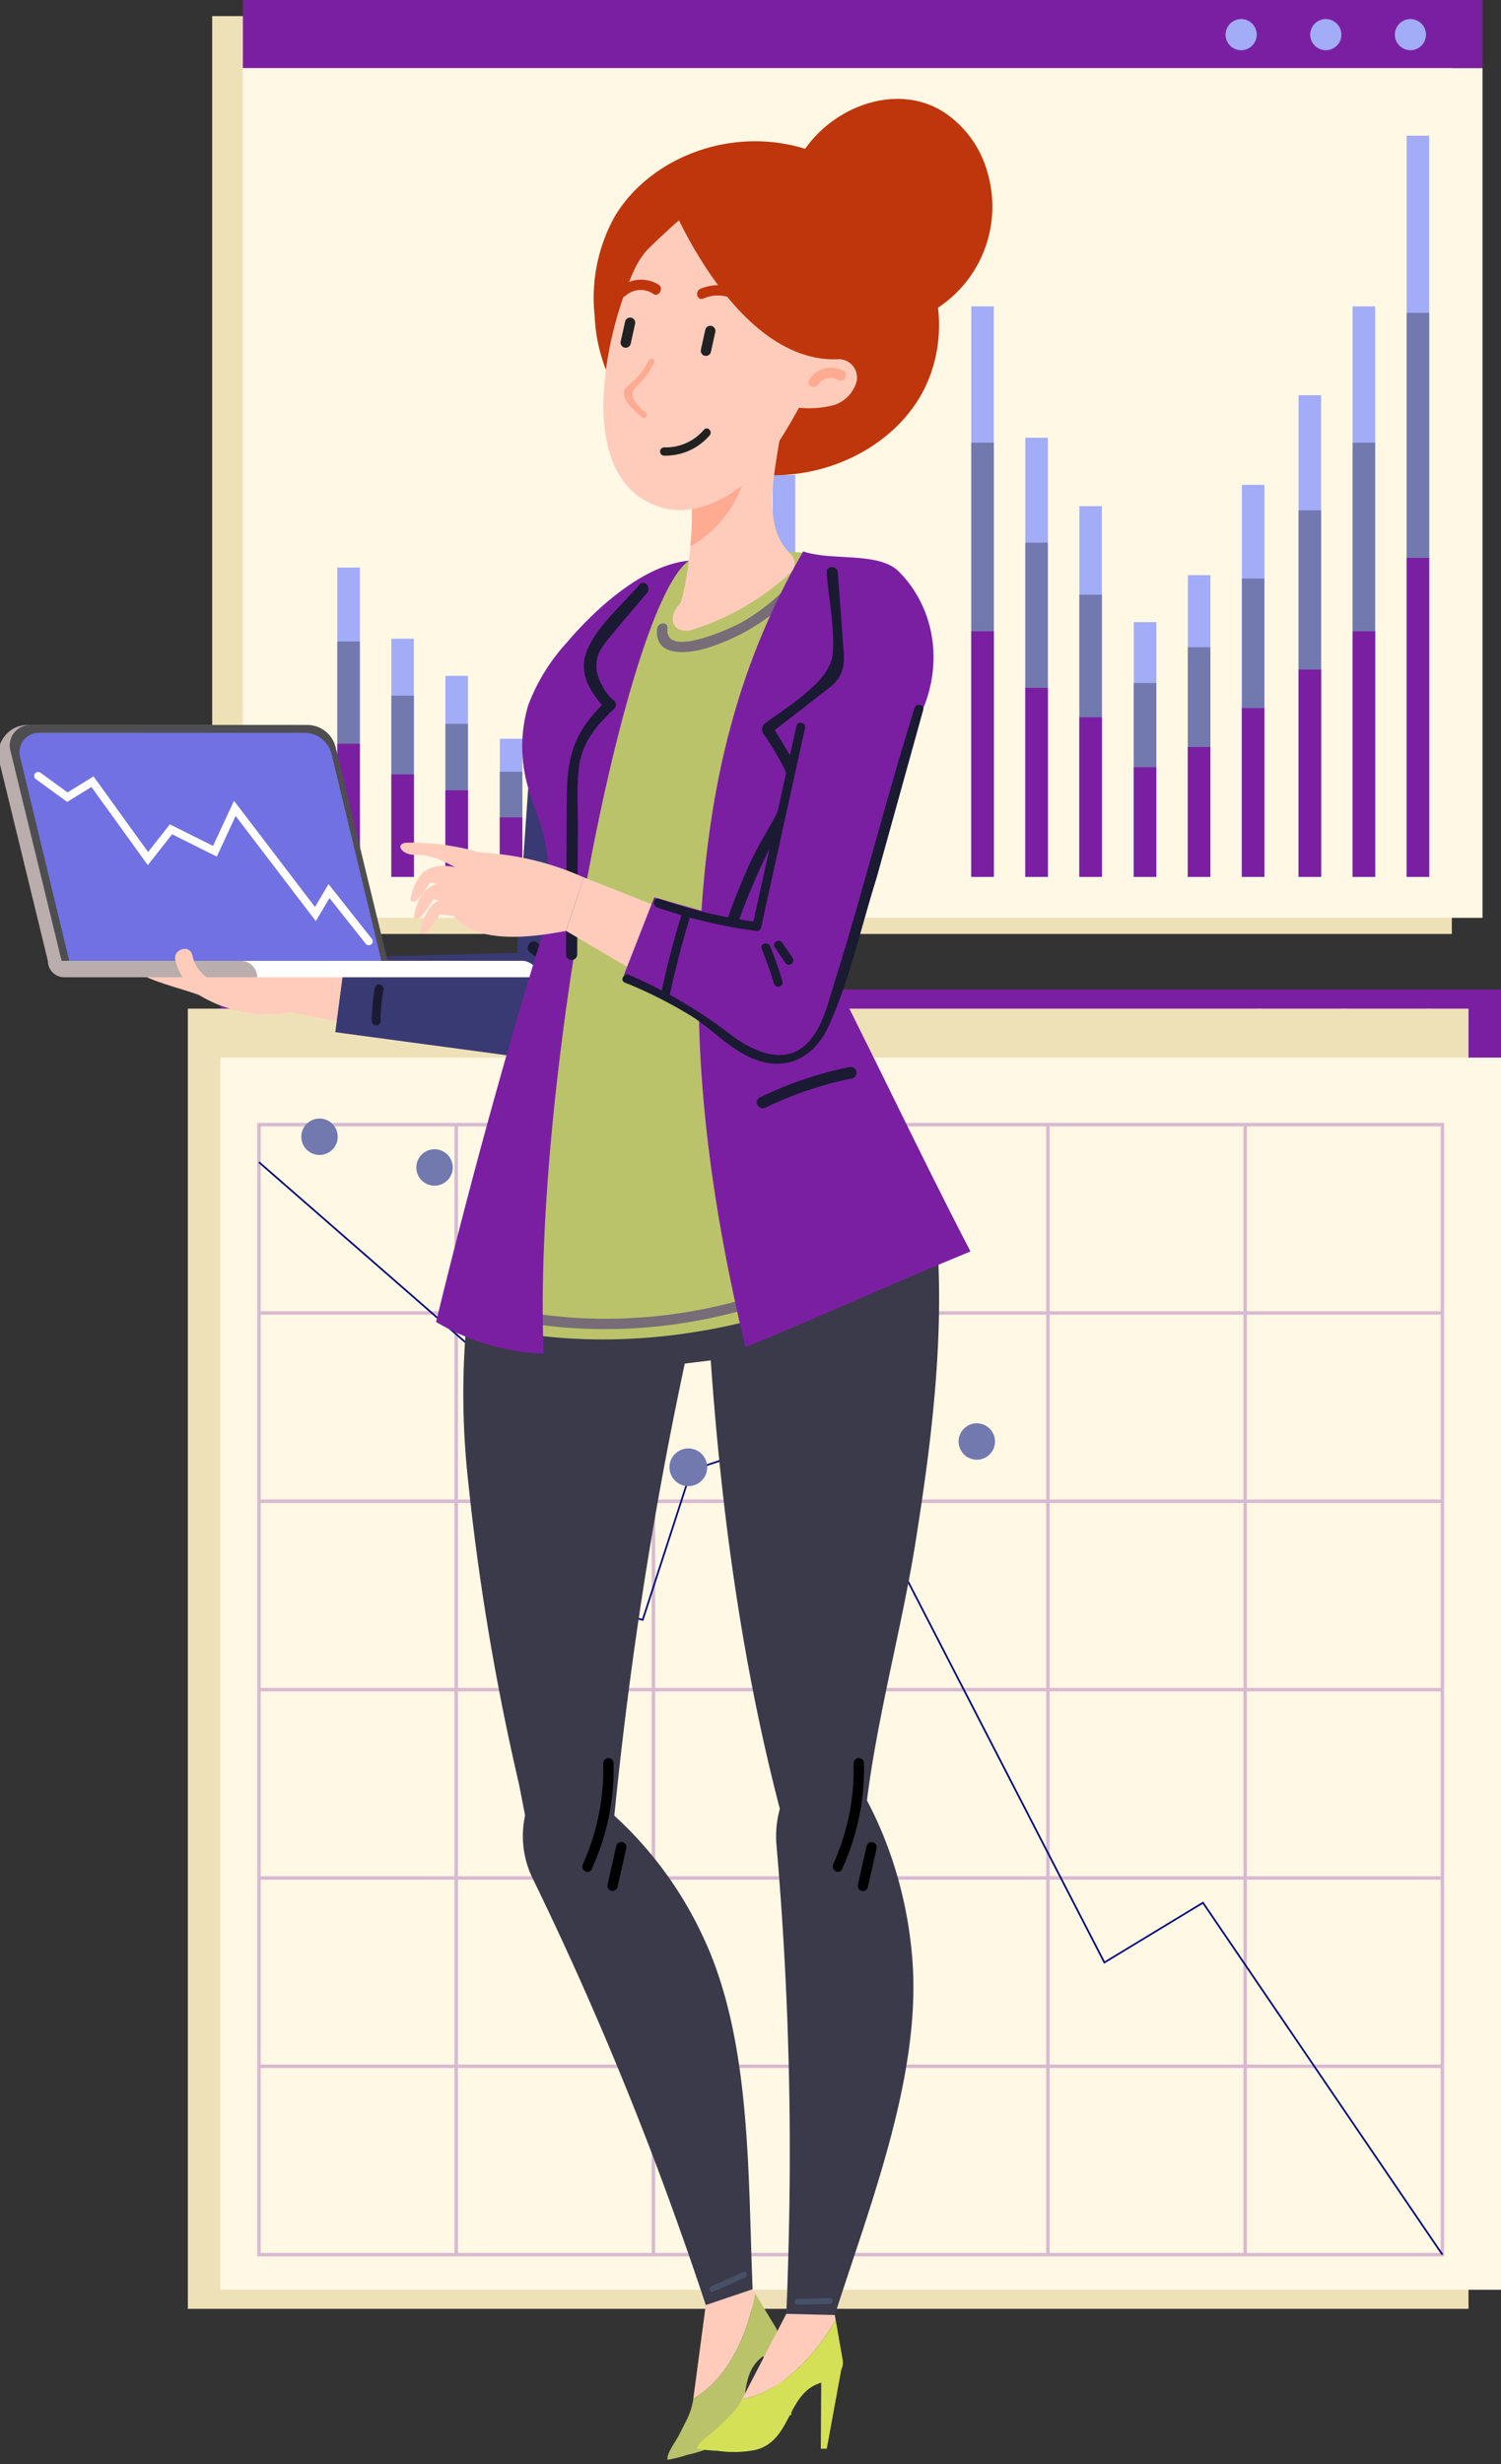 <svg xmlns="http://www.w3.org/2000/svg" xmlns:xlink="http://www.w3.org/1999/xlink" width="189.711" height="311.383" viewBox="0 0 189.711 311.383">
  <rect x="0" y="0" width="189.711" height="311.383" fill="#333333" stroke="none"/>
  <defs>
    <clipPath id="clip-path">
      <rect id="Rectángulo_409419" data-name="Rectángulo 409419" width="156.679" height="115.978" fill="none"/>
    </clipPath>
    <clipPath id="clip-path-2">
      <rect id="Rectángulo_409477" data-name="Rectángulo 409477" width="161.86" height="164.294" fill="none"/>
    </clipPath>
    <clipPath id="clip-path-3">
      <rect id="Rectángulo_409490" data-name="Rectángulo 409490" width="150.009" height="143.226" fill="none"/>
    </clipPath>
    <clipPath id="clip-path-4">
      <rect id="Rectángulo_409646" data-name="Rectángulo 409646" width="145" height="305" transform="translate(-298 -10963.193)" fill="#fff" stroke="#707070" stroke-width="1"/>
    </clipPath>
    <clipPath id="clip-path-5">
      <path id="Trazado_906395" data-name="Trazado 906395" d="M149.335,144.716a3.538,3.538,0,0,1,3.43,2.72l1.05,4.359.749,3.1,2.6,10.8,1.889,7.835H119.6l-.17-.705-1.823-7.564-1.466-6.08-2.756-11.434a2.447,2.447,0,0,1,2.359-3.033Z" transform="translate(-113.318 -144.716)" fill="none"/>
    </clipPath>
    <linearGradient id="linear-gradient" x1="-3.843" y1="-3.799" x2="-3.812" y2="-3.799" gradientUnits="objectBoundingBox">
      <stop offset="0" stop-color="#414182"/>
      <stop offset="1" stop-color="#7171e3"/>
    </linearGradient>
    <clipPath id="clip-path-6">
      <rect id="Rectángulo_409493" data-name="Rectángulo 409493" width="160.372" height="361.144" transform="translate(0 0)" fill="none"/>
    </clipPath>
  </defs>
  <g id="Grupo_1119788" data-name="Grupo 1119788" transform="translate(-1020.289 -964.617)">
    <g id="Grupo_1119784" data-name="Grupo 1119784" transform="translate(1047.106 964.617)">
      <g id="Grupo_1119783" data-name="Grupo 1119783" transform="translate(0 2.035)" style="mix-blend-mode: multiply;isolation: isolate">
        <g id="Grupo_1119537" data-name="Grupo 1119537">
          <g id="Grupo_1119536" data-name="Grupo 1119536" clip-path="url(#clip-path)">
            <path id="Trazado_906356" data-name="Trazado 906356" d="M162.76,1.991V117.969H6.081V1.991Z" transform="translate(-6.081 -1.991)" fill="#efe1b7"/>
          </g>
        </g>
      </g>
      <rect id="Rectángulo_409590" data-name="Rectángulo 409590" width="156.679" height="107.38" transform="translate(3.88 8.599)" fill="#fff8e5"/>
      <rect id="Rectángulo_409591" data-name="Rectángulo 409591" width="156.679" height="8.599" transform="translate(3.88)" fill="#7b1fa2"/>
      <path id="Trazado_906880" data-name="Trazado 906880" d="M9.274,4.325a1.969,1.969,0,1,0,1.969-1.969A1.968,1.968,0,0,0,9.274,4.325" transform="translate(140.204 0.052)" fill="#a2acf7"/>
      <path id="Trazado_906881" data-name="Trazado 906881" d="M19.74,4.325a1.969,1.969,0,1,0,1.969-1.969A1.968,1.968,0,0,0,19.74,4.325" transform="translate(119.041 0.052)" fill="#a2acf7"/>
      <path id="Trazado_906882" data-name="Trazado 906882" d="M30.206,4.325a1.969,1.969,0,1,0,1.969-1.969,1.968,1.968,0,0,0-1.969,1.969" transform="translate(97.877 0.052)" fill="#a2acf7"/>
      <rect id="Rectángulo_409592" data-name="Rectángulo 409592" width="2.847" height="93.652" transform="translate(150.97 17.147)" fill="#a2acf7"/>
      <rect id="Rectángulo_409593" data-name="Rectángulo 409593" width="2.847" height="72.086" transform="translate(144.139 38.714)" fill="#a2acf7"/>
      <rect id="Rectángulo_409594" data-name="Rectángulo 409594" width="2.847" height="60.859" transform="translate(137.308 49.941)" fill="#a2acf7"/>
      <rect id="Rectángulo_409595" data-name="Rectángulo 409595" width="2.847" height="71.268" transform="translate(150.97 39.532)" fill="#7279ae"/>
      <rect id="Rectángulo_409596" data-name="Rectángulo 409596" width="2.847" height="54.856" transform="translate(144.139 55.944)" fill="#7279ae"/>
      <rect id="Rectángulo_409597" data-name="Rectángulo 409597" width="2.847" height="46.313" transform="translate(137.308 64.487)" fill="#7279ae"/>
      <rect id="Rectángulo_409598" data-name="Rectángulo 409598" width="2.847" height="40.31" transform="translate(150.97 70.49)" fill="#7b1fa2"/>
      <rect id="Rectángulo_409599" data-name="Rectángulo 409599" width="2.847" height="31.027" transform="translate(144.139 79.773)" fill="#7b1fa2"/>
      <rect id="Rectángulo_409600" data-name="Rectángulo 409600" width="2.847" height="26.194" transform="translate(137.308 84.606)" fill="#7b1fa2"/>
      <rect id="Rectángulo_409601" data-name="Rectángulo 409601" width="2.847" height="49.529" transform="translate(130.147 61.271)" fill="#a2acf7"/>
      <rect id="Rectángulo_409602" data-name="Rectángulo 409602" width="2.847" height="38.123" transform="translate(123.316 72.676)" fill="#a2acf7"/>
      <rect id="Rectángulo_409603" data-name="Rectángulo 409603" width="2.847" height="32.186" transform="translate(116.486 78.614)" fill="#a2acf7"/>
      <rect id="Rectángulo_409604" data-name="Rectángulo 409604" width="2.847" height="37.691" transform="translate(130.147 73.108)" fill="#7279ae"/>
      <rect id="Rectángulo_409605" data-name="Rectángulo 409605" width="2.847" height="29.011" transform="translate(123.316 81.788)" fill="#7279ae"/>
      <rect id="Rectángulo_409606" data-name="Rectángulo 409606" width="2.847" height="24.494" transform="translate(116.486 86.306)" fill="#7279ae"/>
      <rect id="Rectángulo_409607" data-name="Rectángulo 409607" width="2.847" height="21.318" transform="translate(130.147 89.482)" fill="#7b1fa2"/>
      <rect id="Rectángulo_409608" data-name="Rectángulo 409608" width="2.847" height="16.409" transform="translate(123.316 94.391)" fill="#7b1fa2"/>
      <rect id="Rectángulo_409609" data-name="Rectángulo 409609" width="2.847" height="13.854" transform="translate(116.486 96.947)" fill="#7b1fa2"/>
      <rect id="Rectángulo_409610" data-name="Rectángulo 409610" width="2.847" height="72.086" transform="translate(95.943 38.714)" fill="#a2acf7"/>
      <rect id="Rectángulo_409611" data-name="Rectángulo 409611" width="2.847" height="55.486" transform="translate(102.773 55.314)" fill="#a2acf7"/>
      <rect id="Rectángulo_409612" data-name="Rectángulo 409612" width="2.847" height="46.845" transform="translate(109.605 63.955)" fill="#a2acf7"/>
      <rect id="Rectángulo_409613" data-name="Rectángulo 409613" width="2.847" height="54.856" transform="translate(95.943 55.944)" fill="#7279ae"/>
      <rect id="Rectángulo_409614" data-name="Rectángulo 409614" width="2.847" height="42.224" transform="translate(102.773 68.576)" fill="#7279ae"/>
      <rect id="Rectángulo_409615" data-name="Rectángulo 409615" width="2.847" height="35.648" transform="translate(109.605 75.152)" fill="#7279ae"/>
      <rect id="Rectángulo_409616" data-name="Rectángulo 409616" width="2.847" height="31.027" transform="translate(95.943 79.773)" fill="#7b1fa2"/>
      <rect id="Rectángulo_409617" data-name="Rectángulo 409617" width="2.847" height="23.881" transform="translate(102.773 86.919)" fill="#7b1fa2"/>
      <rect id="Rectángulo_409618" data-name="Rectángulo 409618" width="2.847" height="20.163" transform="translate(109.605 90.637)" fill="#7b1fa2"/>
      <rect id="Rectángulo_409619" data-name="Rectángulo 409619" width="2.847" height="50.776" transform="translate(70.844 60.024)" fill="#a2acf7"/>
      <rect id="Rectángulo_409620" data-name="Rectángulo 409620" width="2.847" height="39.083" transform="translate(64.012 71.717)" fill="#a2acf7"/>
      <rect id="Rectángulo_409621" data-name="Rectángulo 409621" width="2.847" height="32.996" transform="translate(57.181 77.803)" fill="#a2acf7"/>
      <rect id="Rectángulo_409622" data-name="Rectángulo 409622" width="2.847" height="38.639" transform="translate(70.844 72.161)" fill="#7279ae"/>
      <rect id="Rectángulo_409623" data-name="Rectángulo 409623" width="2.847" height="29.742" transform="translate(64.012 81.058)" fill="#7279ae"/>
      <rect id="Rectángulo_409624" data-name="Rectángulo 409624" width="2.847" height="25.11" transform="translate(57.181 85.69)" fill="#7279ae"/>
      <rect id="Rectángulo_409625" data-name="Rectángulo 409625" width="2.847" height="21.855" transform="translate(70.844 88.945)" fill="#7b1fa2"/>
      <rect id="Rectángulo_409626" data-name="Rectángulo 409626" width="2.847" height="16.822" transform="translate(64.012 93.978)" fill="#7b1fa2"/>
      <rect id="Rectángulo_409627" data-name="Rectángulo 409627" width="2.847" height="14.202" transform="translate(57.181 96.597)" fill="#7b1fa2"/>
      <rect id="Rectángulo_409628" data-name="Rectángulo 409628" width="2.847" height="26.854" transform="translate(50.021 83.946)" fill="#a2acf7"/>
      <rect id="Rectángulo_409629" data-name="Rectángulo 409629" width="2.847" height="20.67" transform="translate(43.19 90.13)" fill="#a2acf7"/>
      <rect id="Rectángulo_409630" data-name="Rectángulo 409630" width="2.847" height="17.45" transform="translate(36.359 93.35)" fill="#a2acf7"/>
      <rect id="Rectángulo_409631" data-name="Rectángulo 409631" width="2.847" height="20.435" transform="translate(50.021 90.365)" fill="#7279ae"/>
      <rect id="Rectángulo_409632" data-name="Rectángulo 409632" width="2.847" height="15.729" transform="translate(43.19 95.071)" fill="#7279ae"/>
      <rect id="Rectángulo_409633" data-name="Rectángulo 409633" width="2.847" height="13.279" transform="translate(36.359 97.521)" fill="#7279ae"/>
      <rect id="Rectángulo_409634" data-name="Rectángulo 409634" width="2.847" height="11.558" transform="translate(50.021 99.242)" fill="#7b1fa2"/>
      <rect id="Rectángulo_409635" data-name="Rectángulo 409635" width="2.847" height="8.896" transform="translate(43.19 101.904)" fill="#7b1fa2"/>
      <rect id="Rectángulo_409636" data-name="Rectángulo 409636" width="2.847" height="7.511" transform="translate(36.359 103.288)" fill="#7b1fa2"/>
      <rect id="Rectángulo_409637" data-name="Rectángulo 409637" width="2.847" height="39.083" transform="translate(15.816 71.717)" fill="#a2acf7"/>
      <rect id="Rectángulo_409638" data-name="Rectángulo 409638" width="2.847" height="30.082" transform="translate(22.647 80.717)" fill="#a2acf7"/>
      <rect id="Rectángulo_409639" data-name="Rectángulo 409639" width="2.847" height="25.398" transform="translate(29.477 85.402)" fill="#a2acf7"/>
      <rect id="Rectángulo_409640" data-name="Rectángulo 409640" width="2.847" height="29.742" transform="translate(15.816 81.058)" fill="#7279ae"/>
      <rect id="Rectángulo_409641" data-name="Rectángulo 409641" width="2.847" height="22.893" transform="translate(22.647 87.906)" fill="#7279ae"/>
      <rect id="Rectángulo_409642" data-name="Rectángulo 409642" width="2.847" height="19.328" transform="translate(29.477 91.472)" fill="#7279ae"/>
      <rect id="Rectángulo_409643" data-name="Rectángulo 409643" width="2.847" height="16.822" transform="translate(15.816 93.978)" fill="#7b1fa2"/>
      <rect id="Rectángulo_409644" data-name="Rectángulo 409644" width="2.847" height="12.948" transform="translate(22.647 97.852)" fill="#7b1fa2"/>
      <rect id="Rectángulo_409645" data-name="Rectángulo 409645" width="2.847" height="10.931" transform="translate(29.477 99.869)" fill="#7b1fa2"/>
    </g>
    <g id="Grupo_1119786" data-name="Grupo 1119786" transform="translate(1044.031 1089.66)">
      <rect id="Rectángulo_409479" data-name="Rectángulo 409479" width="161.86" height="8.599" transform="translate(4.109)" fill="#7b1fa2"/>
      <path id="Trazado_906361" data-name="Trazado 906361" d="M6.989,126.664A1.969,1.969,0,1,0,8.958,124.7a1.968,1.968,0,0,0-1.969,1.969" transform="translate(147.899 -122.287)" fill="#a2acf7"/>
      <path id="Trazado_906362" data-name="Trazado 906362" d="M17.455,126.664a1.969,1.969,0,1,0,1.969-1.969,1.968,1.968,0,0,0-1.969,1.969" transform="translate(126.736 -122.287)" fill="#a2acf7"/>
      <path id="Trazado_906363" data-name="Trazado 906363" d="M27.921,126.664A1.969,1.969,0,1,0,29.89,124.7a1.968,1.968,0,0,0-1.969,1.969" transform="translate(105.572 -122.287)" fill="#a2acf7"/>
      <g id="Grupo_1119785" data-name="Grupo 1119785" transform="translate(0 2.408)">
        <g id="Grupo_1119781" data-name="Grupo 1119781" style="mix-blend-mode: multiply;isolation: isolate">
          <g id="Grupo_1119542" data-name="Grupo 1119542">
            <g id="Grupo_1119541" data-name="Grupo 1119541" clip-path="url(#clip-path-2)">
              <path id="Trazado_906360" data-name="Trazado 906360" d="M165.88,124.7V288.989H4.02V124.7Z" transform="translate(-4.02 -124.695)" fill="#efe1b7"/>
            </g>
          </g>
        </g>
        <rect id="Rectángulo_409589" data-name="Rectángulo 409589" width="161.86" height="155.695" transform="translate(4.109 6.191)" fill="#fff8e5"/>
        <g id="Grupo_1119782" data-name="Grupo 1119782" transform="translate(8.772 14.44)" opacity="0.29">
          <g id="Grupo_1119545" data-name="Grupo 1119545">
            <g id="Grupo_1119544" data-name="Grupo 1119544" clip-path="url(#clip-path-3)">
              <path id="Trazado_906364" data-name="Trazado 906364" d="M7.032,282.049h150.01V138.823H7.032Zm149.574-.435H7.467V139.259H156.606Z" transform="translate(-7.032 -138.823)" fill="#7b1fa2"/>
              <rect id="Rectángulo_409480" data-name="Rectángulo 409480" width="149.574" height="0.435" transform="translate(0.218 118.992)" fill="#7b1fa2"/>
              <rect id="Rectángulo_409481" data-name="Rectángulo 409481" width="149.574" height="0.435" transform="translate(0.218 95.193)" fill="#7b1fa2"/>
              <rect id="Rectángulo_409482" data-name="Rectángulo 409482" width="149.574" height="0.435" transform="translate(0.218 71.396)" fill="#7b1fa2"/>
              <rect id="Rectángulo_409483" data-name="Rectángulo 409483" width="149.574" height="0.435" transform="translate(0.218 47.596)" fill="#7b1fa2"/>
              <rect id="Rectángulo_409484" data-name="Rectángulo 409484" width="149.574" height="0.435" transform="translate(0.218 23.799)" fill="#7b1fa2"/>
              <rect id="Rectángulo_409485" data-name="Rectángulo 409485" width="0.435" height="142.79" transform="translate(24.929 0.218)" fill="#7b1fa2"/>
              <rect id="Rectángulo_409486" data-name="Rectángulo 409486" width="0.435" height="142.79" transform="translate(49.858 0.218)" fill="#7b1fa2"/>
              <rect id="Rectángulo_409487" data-name="Rectángulo 409487" width="0.435" height="142.79" transform="translate(74.787 0.218)" fill="#7b1fa2"/>
              <rect id="Rectángulo_409488" data-name="Rectángulo 409488" width="0.435" height="142.79" transform="translate(99.716 0.218)" fill="#7b1fa2"/>
              <rect id="Rectángulo_409489" data-name="Rectángulo 409489" width="0.435" height="142.79" transform="translate(124.645 0.218)" fill="#7b1fa2"/>
            </g>
          </g>
        </g>
        <path id="Trazado_906872" data-name="Trazado 906872" d="M156.713,281.787l.18-.123-30.319-44.553-12.448,7.546-35-67.9-.089.03-17.258,5.744-6.12,18.848-15.775-4.045-4.023-28.828-.031-.027L7.3,143.6l-.143.165,28.5,24.853,4.032,28.893.071.018,16.044,4.114.032-.1,6.117-18.84,17.066-5.68,35.017,67.939,12.472-7.56Z" transform="translate(1.76 -124.278)" fill="#000979"/>
        <path id="Trazado_906879" data-name="Trazado 906879" d="M81.2,176.788a2.383,2.383,0,1,0,2.383-2.383,2.382,2.382,0,0,0-2.383,2.383" transform="translate(-2.984 -123.597)" fill="#7279ae"/>
        <path id="Trazado_906877" data-name="Trazado 906877" d="M98.158,181.451a2.383,2.383,0,1,0,2.383-2.383,2.382,2.382,0,0,0-2.383,2.383" transform="translate(-37.283 -123.494)" fill="#7279ae"/>
      </g>
    </g>
    <g id="Enmascarar_grupo_1100037" data-name="Enmascarar grupo 1100037" transform="translate(1318.289 11934.193)" clip-path="url(#clip-path-4)">
      <g id="Grupo_1119787" data-name="Grupo 1119787" transform="translate(-298.205 -11020.045)">
        <path id="Trazado_906366" data-name="Trazado 906366" d="M34.8,235.362a2.3,2.3,0,1,0,2.3-2.3,2.3,2.3,0,0,0-2.3,2.3" transform="translate(86.563 -2.741)" fill="#7279ae"/>
        <path id="Trazado_906367" data-name="Trazado 906367" d="M46.991,242.593a2.3,2.3,0,1,0,2.3-2.3,2.3,2.3,0,0,0-2.3,2.3" transform="translate(62.323 -2.831)" fill="#7279ae"/>
        <path id="Trazado_906368" data-name="Trazado 906368" d="M81.2,176.707a2.3,2.3,0,1,0,2.3-2.3,2.3,2.3,0,0,0-2.3,2.3" transform="translate(-5.664 -2.016)" fill="#7279ae"/>
        <path id="Trazado_906369" data-name="Trazado 906369" d="M98.158,181.37a2.3,2.3,0,1,0,2.3-2.3,2.3,2.3,0,0,0-2.3,2.3" transform="translate(-39.378 -2.073)" fill="#7279ae"/>
        <path id="Trazado_906370" data-name="Trazado 906370" d="M104.186,200.3a2.3,2.3,0,1,0,2.3-2.3,2.3,2.3,0,0,0-2.3,2.3" transform="translate(-51.36 -2.308)" fill="#7279ae"/>
        <path id="Trazado_906371" data-name="Trazado 906371" d="M118.906,196.37a2.3,2.3,0,1,0,2.3-2.3,2.3,2.3,0,0,0-2.3,2.3" transform="translate(-80.617 -2.259)" fill="#7279ae"/>
        <path id="Trazado_906372" data-name="Trazado 906372" d="M123.567,167.913a2.3,2.3,0,1,0,2.3-2.3,2.3,2.3,0,0,0-2.3,2.3" transform="translate(-89.882 -1.907)" fill="#7279ae"/>
        <path id="Trazado_906373" data-name="Trazado 906373" d="M44.282,207.133c1.965-8.857,3.59-17.54,8.949-25.906,11.127-.434,33.487,1.31,34.36,2.323,2.074,2.409,13.759,18.94,14.229,25.473.922,12.8-.7,25.811-2.727,38.5-1.98,12.414-5.9,25.652-6.662,38.247-3.853.458-4.932,1.035-8.785,1.493-5.87-20.183-8.928-41.505-10.422-62.793-.863.121-2.421.285-3.284.408a519.259,519.259,0,0,0-9.548,64.137,22.639,22.639,0,0,1-8.494.45c-.874-.126-2.631-10.221-2.919-11.49a310.878,310.878,0,0,1-6.606-40.115,100.86,100.86,0,0,1,1.91-30.733" transform="translate(16.811 -2.099)" fill="#3a3a4a"/>
        <path id="Trazado_906374" data-name="Trazado 906374" d="M66.8,280.971l1.83-4.141a48.145,48.145,0,0,1,19.945,21.621c4.445,9.372,5.429,20.906,5.862,32.051.166,4.28.252,8.5.42,12.522a12.848,12.848,0,0,1-5.92,2c-1.17-3.56-2.4-7.1-3.661-10.622A425.557,425.557,0,0,0,67.06,291.118a12.186,12.186,0,0,1-.263-10.147" transform="translate(0.472 -3.282)" fill="#3a3a4a"/>
        <path id="Trazado_906375" data-name="Trazado 906375" d="M83.663,289.3a28.949,28.949,0,0,0,2.577-12.734.658.658,0,0,1,1.314-.057,30.478,30.478,0,0,1-2.764,13.4c-.353.784-1.477.168-1.126-.612" transform="translate(-9.795 -3.271)"/>
        <path id="Trazado_906376" data-name="Trazado 906376" d="M83.083,287.132a.648.648,0,0,1,1.263.293l-1.094,4.9a.648.648,0,0,1-1.262-.293Z" transform="translate(-4.993 -3.404)"/>
        <path id="Trazado_906377" data-name="Trazado 906377" d="M65.491,357.671l1.571-11.819,5.921-2,.321.532c-.836,4.732-3.229,10.7-7.813,13.286" transform="translate(22.344 -4.111)" fill="#ffccbc"/>
        <path id="Trazado_906378" data-name="Trazado 906378" d="M62.234,362.391q.511-1,1.015-1.994a8.464,8.464,0,0,0,.852-2.719c4.585-2.585,6.979-8.553,7.813-13.286l2.574,4.259a1.917,1.917,0,0,1,.3,1.274l1.735,9.789-.721.262L72.939,352.3l-.185.146c-3.487,2.758-.84,7.886-4.776,10.536a14.85,14.85,0,0,1-4.594,1.79,16.54,16.54,0,0,1-2.539.632c-.192-.693,1.029-2.311,1.39-3.012" transform="translate(23.732 -4.118)" fill="#bac36a"/>
        <path id="Trazado_906379" data-name="Trazado 906379" d="M66.788,343.438l4.013-1.793c.451-.2.679.5.23.7l-4.013,1.793c-.451.2-.679-.5-.23-.7" transform="translate(23.333 -4.084)" fill="#465066"/>
        <path id="Trazado_906380" data-name="Trazado 906380" d="M48.59,277.074l3.126-3.326c6.109,7.312,9.946,17.186,10.747,27.642.8,10.518-2.323,21.9-5.82,32.718-1.342,4.154-2.74,8.226-3.989,12.132a12.183,12.183,0,0,1-6.131-.148c.17-3.816.278-7.629.352-11.443a448.607,448.607,0,0,0-1.589-47.772,12.858,12.858,0,0,1,3.3-9.8" transform="translate(53.061 -3.244)" fill="#3a3a4a"/>
        <path id="Trazado_906381" data-name="Trazado 906381" d="M51.622,289.3A28.95,28.95,0,0,0,54.2,276.562a.658.658,0,0,1,1.314-.057,30.478,30.478,0,0,1-2.764,13.4c-.353.784-1.476.168-1.126-.612" transform="translate(53.889 -3.271)"/>
        <path id="Trazado_906382" data-name="Trazado 906382" d="M51.045,287.132a.648.648,0,0,1,1.262.293l-1.093,4.9a.648.648,0,0,1-1.263-.293Z" transform="translate(58.689 -3.404)"/>
        <path id="Trazado_906383" data-name="Trazado 906383" d="M55.187,357.762,60.758,347l6.131.148.11.621c-2.42,4.238-6.7,9.117-11.812,9.995" transform="translate(38.826 -4.15)" fill="#ffccbc"/>
        <path id="Trazado_906384" data-name="Trazado 906384" d="M56.591,361.633c.545-.517,1.085-1.036,1.628-1.555a8.777,8.777,0,0,0,1.733-2.306c5.11-.878,9.392-5.756,11.811-9.995l.874,4.972a2.034,2.034,0,0,1-.169,1.324l-1.828,9.975h-.755l.053-8.346-.22.076c-4.163,1.425-3.527,7.254-8.064,8.421a14.08,14.08,0,0,1-4.84.113,15.655,15.655,0,0,1-2.552-.28c.066-.73,1.753-1.853,2.329-2.4" transform="translate(34.062 -4.16)" fill="#d4e157"/>
        <path id="Trazado_906385" data-name="Trazado 906385" d="M55.954,345.075l4.069-.1c.485-.013.451.739-.034.752l-4.07.1c-.484.012-.45-.739.035-.752" transform="translate(45.072 -4.125)" fill="#465066"/>
        <path id="Trazado_906386" data-name="Trazado 906386" d="M134.721,174.113c2.719,1.15,5.642,1.671,8.321,2.938,1.3.612.19,2.548-1.1,1.937-2.666-1.26-5.606-1.79-8.321-2.937-1.317-.557-.206-2.492,1.1-1.938" transform="translate(-114.672 -2.011)" fill="#ffccbc"/>
        <path id="Trazado_906387" data-name="Trazado 906387" d="M120.48,185.766a322.92,322.92,0,0,1-38.817-5.441c.249-2.388,1.409-3.012,1.658-5.4,12.267-.424,26.878-1.2,39.9-1.493l1.41,7.723a4.026,4.026,0,0,1-4.151,4.612" transform="translate(-44.993 -2.003)" fill="#ffccbc"/>
        <path id="Trazado_906388" data-name="Trazado 906388" d="M118.192,183.025a4.314,4.314,0,0,1-4.8,4.172l-32.16-4.327,1.243-9.468,21.742-.547,14.541-1.727Z" transform="translate(-38.65 -1.975)" fill="#393973"/>
        <path id="Trazado_906389" data-name="Trazado 906389" d="M80.214,171.86l2.062-29.712,13.481,7.262-1.563,33.255a4.313,4.313,0,0,1-4.8,4.173l-7.643-1.15Z" transform="translate(-14.65 -1.617)" fill="#393973"/>
        <path id="Trazado_906390" data-name="Trazado 906390" d="M90.228,171.517l4,2.853c.769.549-.064,1.845-.835,1.3l-4-2.853c-.77-.549.064-1.845.834-1.3" transform="translate(-22.193 -1.978)" fill="#1a1a33"/>
        <path id="Trazado_906391" data-name="Trazado 906391" d="M123.506,178.246a6.41,6.41,0,0,1-2.241-2.013,2.916,2.916,0,0,1-.2-2.893,4.213,4.213,0,0,1,3.032-1.657,28.161,28.161,0,0,1,9.405-.234c2,.289,4.19.962,5.137,2.743,1.546,2.908-1.336,5.828-4.023,6.237a16.844,16.844,0,0,1-11.115-2.183" transform="translate(-98.023 -1.976)" fill="#ffccbc"/>
        <path id="Trazado_906392" data-name="Trazado 906392" d="M110.074,173.891h18.7a2.075,2.075,0,0,1,2.076,2.076H95.313l-2.076-2.076Z" transform="translate(-62.609 -2.01)" fill="#fff"/>
        <path id="Trazado_906393" data-name="Trazado 906393" d="M115,145.222a3.664,3.664,0,0,1,2.968-1.508H151.59a3.686,3.686,0,0,1,3.581,2.814l6.572,26.992h-41.21l-6.148-25.249a3.659,3.659,0,0,1,.613-3.049" transform="translate(-114.279 -1.636)" fill="#baadad"/>
        <path id="Trazado_906394" data-name="Trazado 906394" d="M160.286,173.52h-41.21L112.594,146.9a2.576,2.576,0,0,1,2.5-3.185h35.036a3.686,3.686,0,0,1,3.581,2.814Z" transform="translate(-111.085 -1.636)" fill="#4e4e50"/>
        <g id="Grupo_1119550" data-name="Grupo 1119550" transform="translate(2.674 143.067)">
          <g id="Grupo_1119549" data-name="Grupo 1119549" clip-path="url(#clip-path-5)">
            <rect id="Rectángulo_409492" data-name="Rectángulo 409492" width="31.067" height="47.415" transform="translate(-0.189 31.1) rotate(-92.847)" fill="url(#linear-gradient)"/>
          </g>
        </g>
        <g id="Grupo_1119551" data-name="Grupo 1119551" transform="translate(2.456 0)" clip-path="url(#clip-path-6)">
          <path id="Trazado_906396" data-name="Trazado 906396" d="M129.223,173.891a2.073,2.073,0,0,0,2.072,2.076h24.377a2.076,2.076,0,0,0-2.077-2.076Z" transform="translate(-125.424 -2.01)" fill="#baadad"/>
          <path id="Trazado_906397" data-name="Trazado 906397" d="M156.731,171.129l-5.026-6.348-1.719,2.91L139.8,154.333l-2.514,5.422-5.554-2.777-2.91,3.7-7.01-9.717-3.173,1.957-3.7-2.688" transform="translate(-112.373 -1.717)" fill="none" stroke="#fff" stroke-linecap="round" stroke-miterlimit="10" stroke-width="1"/>
          <path id="Trazado_906398" data-name="Trazado 906398" d="M135.233,173.156a4.621,4.621,0,0,0,3.595,3.59c1.4.3.835,2.459-.568,2.156a6.809,6.809,0,0,1-5.169-5.129c-.309-1.4,1.832-2.019,2.142-.617" transform="translate(-113.179 -1.991)" fill="#ffccbc"/>
          <path id="Trazado_906399" data-name="Trazado 906399" d="M41.289,218.434c-.746-3.542,10.527-44.967,13.862-57.685-2.549-6.261-7.432-15.456-2.752-21.487,8.151-10.5,13.786-17.748,25.9-17.748,4.254,0,9.739-.225,13.4,2.1a12.879,12.879,0,0,1,5.831,12.218c-.664,5.082-4.365,8.908-6.45,13.508-2.365,5.22-7.369,19.018-4.789,23.957,4.93,9.44,17.108,30.89,16.67,34.155-17.625,12.579-42.1,16.976-61.674,10.982" transform="translate(14.156 -1.362)" fill="#bac36a"/>
          <path id="Trazado_906400" data-name="Trazado 906400" d="M61.6,131.266c-.434,4.053,8.5-.264,9.216-.657a25.224,25.224,0,0,0,5.908-4.569.638.638,0,1,1,.917.886,25.576,25.576,0,0,1-11.491,6.968c-2.381.643-6.234.9-5.863-2.572.089-.836,1.4-.9,1.314-.056" transform="translate(20.515 -1.415)" fill="#766d78"/>
          <path id="Trazado_906401" data-name="Trazado 906401" d="M45.266,217.728c18.019,4.521,37.842.377,53.392-11.126.7-.518,1.34.591.647,1.1-15.82,11.7-36.081,15.9-54.406,11.3-.806-.2-.444-1.482.366-1.279" transform="translate(14.372 -2.412)" fill="#766d78"/>
          <path id="Trazado_906402" data-name="Trazado 906402" d="M51.148,121.508c3.442,1.249,9.574-.025,12.1,2.57l.1.1c5.606,5.759,5.676,15.086.27,21.646,0,0-9.37,17.86-11.3,24.3,6.906,13.295,13.058,26.549,19.964,39.843-9.556,3.918-18.884,8.184-28.439,12.1-4.036-16.781-6.59-34.116-5.764-51.623s4.084-33.421,13.062-48.942" transform="translate(48.124 -1.362)" fill="#7b1fa2"/>
          <path id="Trazado_906403" data-name="Trazado 906403" d="M52.908,191.315a47.256,47.256,0,0,1,11.309-3.838.742.742,0,0,1,.334,1.445A45.642,45.642,0,0,0,53.608,192.6c-.886.43-1.591-.857-.7-1.289" transform="translate(40.902 -2.177)" fill="#1a1a33"/>
          <path id="Trazado_906404" data-name="Trazado 906404" d="M54.461,143.3c2.57-2,8.225-5.2,8.574-8.714.327-3.288-.508-7.084-.746-10.352-.07-.956,1.344-.965,1.413-.017.207,2.826.426,5.65.62,8.479.1,1.443.387,3.006-.266,4.4-.563,1.207-1.865,1.977-2.838,2.749-2.02,1.6-4.066,3.16-6.1,4.741-.756.587-1.405-.708-.659-1.289" transform="translate(39.94 -1.387)" fill="#1a1a33"/>
          <path id="Trazado_906405" data-name="Trazado 906405" d="M64.7,161.172c1.279-2.8,3.129-5.428,4.316-8.237.721-1.707.784-1.937.033-3.706a37.7,37.7,0,0,0-2.657-4.412c-.479-.8.777-1.563,1.253-.773l3.985,6.617a.781.781,0,0,1-.032.758,88.438,88.438,0,0,0-11.183,26.655.7.7,0,1,1-1.347-.382A89.817,89.817,0,0,1,64.7,161.172" transform="translate(27.836 -1.636)" fill="#1a1a33"/>
          <path id="Trazado_906406" data-name="Trazado 906406" d="M105.922,122.7c-8.065,5.808-19.766,66.2-18.341,100.2a28.919,28.919,0,0,1-13.6-4.01c3.951-16.211,8.252-32.074,13.139-47.984a25.247,25.247,0,0,0-.478-16.482c-.349-.908-.661-1.82-.922-2.734a18.384,18.384,0,0,1-.115-10.663,24.343,24.343,0,0,1,4.878-7.957c3.676-4.348,9.729-9.845,15.437-10.373" transform="translate(-21.117 -1.376)" fill="#7b1fa2"/>
          <path id="Trazado_906407" data-name="Trazado 906407" d="M79.458,134.3c1.154-3.157,4.6-6.043,6.692-8.524.624-.742,1.576.313.953,1.051-1.536,1.82-3.092,3.624-4.609,5.463-1.227,1.488-2.01,2.553-1.7,4.514a7.2,7.2,0,0,0,2.144,3.637c.6.687-.441,1.764-1.046,1.075-1.683-1.918-3.491-4.316-2.434-7.215" transform="translate(-7.598 -1.411)" fill="#1a1a33"/>
          <path id="Trazado_906408" data-name="Trazado 906408" d="M88.417,140.587a.71.71,0,1,1,.955,1.051c-2.4,2.294-4.228,4.438-4.507,7.939-.2,2.467-.061,4.981-.073,7.444q-.04,7.818-.078,15.636a.707.707,0,1,1-1.414.018c.033-6.634.054-13.267.1-19.9.037-5.43,1.045-8.391,5.018-12.186" transform="translate(-14.012 -1.595)" fill="#1a1a33"/>
          <path id="Trazado_906409" data-name="Trazado 906409" d="M104.545,163.176a36.1,36.1,0,0,0-13.126-3.145c-2.013,2.164-4.96,5.255-3.69,7.429,2.52,4.311,10.133,3.343,14.572,2.473Z" transform="translate(-33.013 -1.838)" fill="#ffccbc"/>
          <path id="Trazado_906410" data-name="Trazado 906410" d="M99.115,158.775a31.705,31.705,0,0,1,11.03,1.846c1.565.555-.333,3.323-1.882,2.773-3.079-1.092-4.87-3.116-8.246-3.08-1.72.018-2.627-1.521-.9-1.539" transform="translate(-49.831 -1.823)" fill="#ffccbc"/>
          <path id="Trazado_906411" data-name="Trazado 906411" d="M109.2,162.259a10.855,10.855,0,0,0-2.809-.532,3.878,3.878,0,0,0-2.7.934,6.2,6.2,0,0,0-1.5,3.505.688.688,0,0,0,.808-.083,2.636,2.636,0,0,0,.64-.727q.511-.748,1.021-1.5c1.078.2,2.2.239,3.274.439a2.238,2.238,0,0,0,1.183,0c.63-.229.353-1.429.079-2.046" transform="translate(-52.561 -1.859)" fill="#ffccbc"/>
          <path id="Trazado_906412" data-name="Trazado 906412" d="M108.756,164.419a10.862,10.862,0,0,0-2.81-.532,3.877,3.877,0,0,0-2.7.934,6.2,6.2,0,0,0-1.5,3.505.688.688,0,0,0,.808-.083,2.637,2.637,0,0,0,.64-.727q.511-.748,1.021-1.5c1.079.2,2.2.239,3.274.439a2.238,2.238,0,0,0,1.183,0c.63-.229.353-1.429.079-2.046" transform="translate(-51.679 -1.886)" fill="#ffccbc"/>
          <path id="Trazado_906413" data-name="Trazado 906413" d="M107.924,166.3a10.855,10.855,0,0,0-2.81-.532,3.877,3.877,0,0,0-2.7.934,6.2,6.2,0,0,0-1.5,3.505.69.69,0,0,0,.809-.083,2.635,2.635,0,0,0,.639-.727q.511-.748,1.021-1.5c1.078.2,2.2.239,3.274.439a2.238,2.238,0,0,0,1.183,0c.63-.229.353-1.429.079-2.046" transform="translate(-50.025 -1.909)" fill="#ffccbc"/>
          <path id="Trazado_906414" data-name="Trazado 906414" d="M66.381,163.215l23,9.092-4.058,10.142L64.138,169.973Z" transform="translate(5.151 -1.877)" fill="#ffccbc"/>
          <path id="Trazado_906415" data-name="Trazado 906415" d="M46.782,165.427l-3.833,9.8,16.71,9.871a6.12,6.12,0,0,0,8.971-3.5L81.8,138.111,65.33,143.644l-5.363,25.541Z" transform="translate(33.657 -1.567)" fill="#7b1fa2"/>
          <path id="Trazado_906416" data-name="Trazado 906416" d="M59.767,165.676a62.544,62.544,0,0,0,11.891,2.877q2.723-12.366,5.443-24.733c.154-.7,1.233-.417,1.079.284l-5.551,25.221a.573.573,0,0,1-.68.4,62.541,62.541,0,0,1-12.465-2.969c-.673-.234-.4-1.315.283-1.078" transform="translate(21.313 -1.633)" fill="#1a1a33"/>
          <path id="Trazado_906417" data-name="Trazado 906417" d="M44.8,175.263a61.061,61.061,0,0,1,12.85,7.553c2.8,2.128,6.867,4.046,9.791.946,1.857-1.968,2.494-4.953,3.282-7.456,3.615-11.483,6.547-23.3,10.162-34.786.214-.68,1.295-.4,1.078.284l-5.89,21.215c-1.929,6.127-3.376,12.754-6.011,18.619-1.846,4.111-5.506,6.019-9.829,4.113-2.715-1.2-4.826-3.462-7.263-5.094a55.213,55.213,0,0,0-8.722-4.426c-.657-.287-.1-1.254.551-.969" transform="translate(32.464 -1.604)" fill="#1a1a33"/>
          <path id="Trazado_906418" data-name="Trazado 906418" d="M73.728,177.979q1.108-5.2,2.672-10.27c.21-.683,1.29-.4,1.078.283q-1.564,5.078-2.671,10.271c-.15.7-1.228.417-1.079-.284" transform="translate(7.566 -1.928)" fill="#1a1a33"/>
          <path id="Trazado_906419" data-name="Trazado 906419" d="M63.084,172.032q.883,2.169,1.554,4.411a.558.558,0,0,1-1.072.309q-.671-2.244-1.554-4.412c-.27-.664.8-.966,1.072-.308" transform="translate(32.006 -1.982)" fill="#1a1a33"/>
          <path id="Trazado_906420" data-name="Trazado 906420" d="M61.636,171.566l1.318,1.953c.4.6-.555,1.166-.955.574L60.68,172.14c-.4-.6.556-1.166.956-.574" transform="translate(34.987 -1.978)" fill="#1a1a33"/>
          <path id="Trazado_906421" data-name="Trazado 906421" d="M113.447,177.314c.127-.705,1.206-.42,1.077.283a22.741,22.741,0,0,0-.363,3.932.558.558,0,0,1-1.115.013,24.587,24.587,0,0,1,.4-4.228" transform="translate(-68.31 -2.047)" fill="#1a1a33"/>
          <path id="Trazado_906422" data-name="Trazado 906422" d="M71.879,71.267a25.247,25.247,0,0,1,11.363,11.36c2.9,5.863,3.192,12.519.313,18s-9.028,9.617-16.272,10.456-15.377-1.829-20.041-6.933a21.3,21.3,0,0,1-5.2-13.089,21.158,21.158,0,0,1,2.6-12.625c4.861-8.022,16.81-12.307,27.238-7.165" transform="translate(30.86 -0.713)" fill="#bf360c"/>
          <path id="Trazado_906423" data-name="Trazado 906423" d="M55.7,65.256a13.42,13.42,0,0,1,5.63,7.9A15.3,15.3,0,0,1,48.36,92.421c-4.512.487-9.164-1.436-11.425-4.982a14.051,14.051,0,0,1-1.678-9.012,17.787,17.787,0,0,1,3.026-8.6c3.878-5.426,11.649-8.212,17.419-4.57" transform="translate(61.294 -0.646)" fill="#bf360c"/>
          <path id="Trazado_906424" data-name="Trazado 906424" d="M61.319,131.18a2.185,2.185,0,0,0,1.547.048,32.912,32.912,0,0,0,12.4-7.151,1.662,1.662,0,0,0,.1-2.427l-.01-.009c-3.806-3.562-1.954-10.542-1.172-15.876L62.13,109.741a14.108,14.108,0,0,1,.574,2.722,41.282,41.282,0,0,1-.028,8.24c-.344,3.746-1,6.9-1.358,7.276-.9.919-1.393,2.562,0,3.2" transform="translate(22.321 -1.167)" fill="#ffccbc"/>
          <path id="Trazado_906425" data-name="Trazado 906425" d="M66.4,120.758c.15-.092.3-.191.449-.282a14.811,14.811,0,0,0,6.835-10.293l.01-.059-7.267,2.395a41.282,41.282,0,0,1-.028,8.24" transform="translate(18.594 -1.221)" fill="#ffab91"/>
          <path id="Trazado_906426" data-name="Trazado 906426" d="M56.264,85.615c-3.664,8.022-7.606,26.4,3.448,29.793,3.586,1.1,7.71-.5,10.642-3.107s4.911-6.075,6.831-9.471a12.607,12.607,0,0,0,4.36-.32,4.344,4.344,0,0,0,2.906-2.944,2.328,2.328,0,0,0-2.142-2.875C73.121,97.217,66,87.205,62.02,79.176c-.045-.093-3.861,3.485-4.2,3.9a11.55,11.55,0,0,0-1.556,2.535" transform="translate(21.553 -0.838)" fill="#ffccbc"/>
          <path id="Trazado_906427" data-name="Trazado 906427" d="M66.848,87.885a5.81,5.81,0,0,1,5.769.765c.654.5-.293,1.46-.942.967a4.523,4.523,0,0,0-4.494-.484c-.8.321-1.128-.93-.333-1.248" transform="translate(19.466 -0.94)" fill="#bf360c"/>
          <path id="Trazado_906428" data-name="Trazado 906428" d="M77.772,87.876a4.19,4.19,0,0,1,5.094-.494c.675.457,0,1.624-.678,1.16a2.841,2.841,0,0,0-3.5.22c-.649.57-1.57-.313-.917-.887" transform="translate(-1.861 -0.932)" fill="#bf360c"/>
          <path id="Trazado_906429" data-name="Trazado 906429" d="M71.149,93.125a.648.648,0,0,1,1.262.293l-.56,2.543a.648.648,0,0,1-1.262-.293l.56-2.543" transform="translate(15.746 -1.005)" fill="#212121"/>
          <path id="Trazado_906430" data-name="Trazado 906430" d="M81.413,92.079a.648.648,0,0,1,1.262.293l-.56,2.543a.648.648,0,0,1-1.262-.293l.56-2.543" transform="translate(-4.655 -0.992)" fill="#212121"/>
          <path id="Trazado_906431" data-name="Trazado 906431" d="M54.01,99.514A3.223,3.223,0,0,1,58.317,98.4c.71.414.037,1.577-.679,1.16a1.838,1.838,0,0,0-2.5.567c-.487.71-1.618.1-1.126-.612" transform="translate(46.032 -1.071)" fill="#ffab91"/>
          <path id="Trazado_906432" data-name="Trazado 906432" d="M71.713,108.167a6.33,6.33,0,0,0,5.018-2.223c.458-.52,1.161.214.706.731a7.381,7.381,0,0,1-5.772,2.538.524.524,0,0,1,.047-1.046" transform="translate(9.984 -1.167)" fill="#212121"/>
          <path id="Trazado_906433" data-name="Trazado 906433" d="M79.155,100.067A8.582,8.582,0,0,0,81.508,97.1c.207-.446.9-.184.688.266a8.544,8.544,0,0,1-1.748,2.543c-.661.653-1.243,1.065-.809,2.078a5.758,5.758,0,0,0,1.551,1.686c.354.305-.114.919-.471.611-.764-.661-2.52-2.081-2.3-3.283.079-.431.424-.667.732-.937" transform="translate(-1.797 -1.057)" fill="#ffab91"/>
        </g>
      </g>
    </g>
  </g>
</svg>
